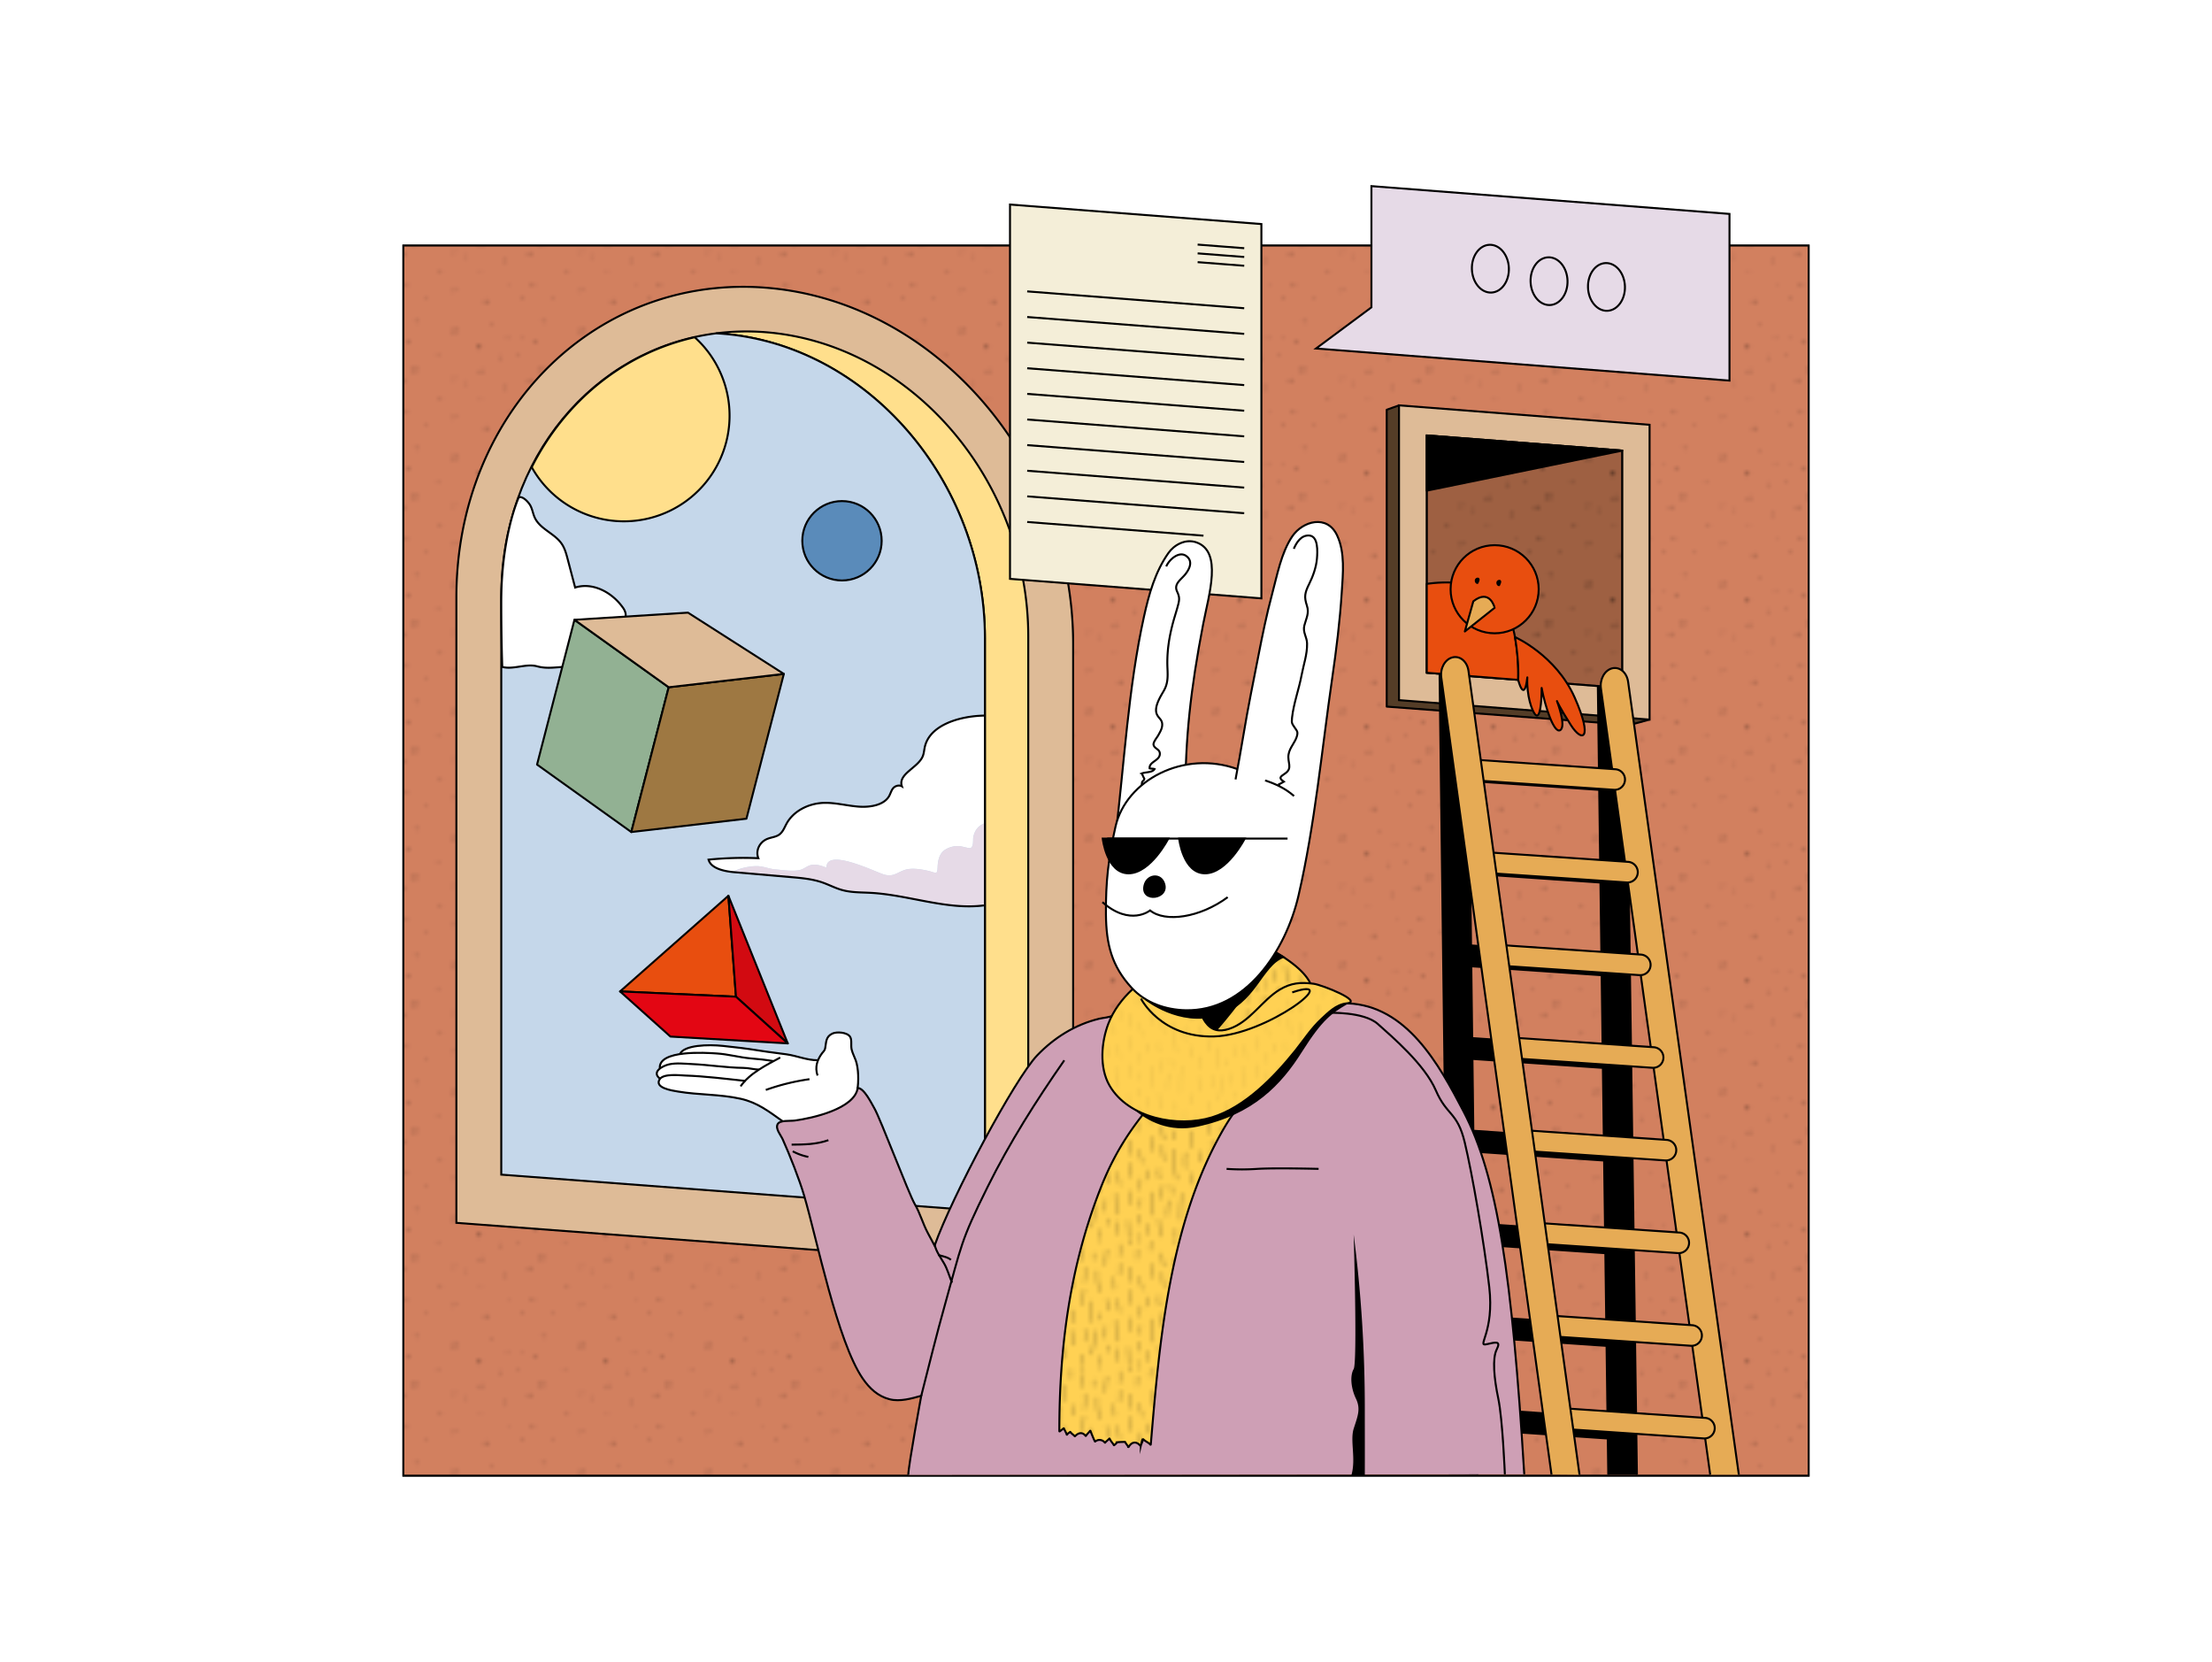 <svg xmlns="http://www.w3.org/2000/svg" xmlns:xlink="http://www.w3.org/1999/xlink" viewBox="0 0 2240.78 1683.13"><defs><style>.cls-1,.cls-13,.cls-2,.cls-26{fill:none;}.cls-10,.cls-13,.cls-14,.cls-15,.cls-16,.cls-17,.cls-18,.cls-19,.cls-2,.cls-20,.cls-21,.cls-22,.cls-23,.cls-24,.cls-26,.cls-27,.cls-28,.cls-29,.cls-30,.cls-31,.cls-4,.cls-5,.cls-6,.cls-7,.cls-8,.cls-9{stroke:#000;}.cls-2{stroke-linecap:round;stroke-width:0.5px;}.cls-13,.cls-14,.cls-17,.cls-2,.cls-21,.cls-22,.cls-23,.cls-24,.cls-4,.cls-6,.cls-7,.cls-8,.cls-9{stroke-miterlimit:10;}.cls-3{isolation:isolate;}.cls-4{fill:#d2805f;}.cls-10,.cls-13,.cls-14,.cls-15,.cls-16,.cls-17,.cls-18,.cls-19,.cls-20,.cls-21,.cls-22,.cls-23,.cls-24,.cls-26,.cls-27,.cls-28,.cls-29,.cls-30,.cls-31,.cls-4,.cls-5,.cls-6,.cls-7,.cls-8,.cls-9{stroke-width:2px;}.cls-10,.cls-15,.cls-16,.cls-18,.cls-19,.cls-20,.cls-26,.cls-27,.cls-28,.cls-29,.cls-30,.cls-31,.cls-5{stroke-linejoin:round;}.cls-25,.cls-5{opacity:0.26;}.cls-5{fill:url(#_10_dpi_20_4);}.cls-31,.cls-6{fill:#debb97;}.cls-7{fill:#ffdf8c;}.cls-8{fill:#c5d7ea;}.cls-12,.cls-9{fill:#e6dae7;}.cls-10{fill:#5a8bba;}.cls-11,.cls-14{fill:#fff;}.cls-15{fill:#543d27;}.cls-17{fill:#9e6042;}.cls-18{opacity:0.44;mix-blend-mode:multiply;fill:url(#_10_dpi_20_4-3);}.cls-19{fill:#e84e0f;}.cls-20{fill:#e6ab55;}.cls-21{fill:#f4eed8;}.cls-22{fill:#ce9fb5;}.cls-24{fill:#ffd153;}.cls-25{fill:url(#_10_dpi_20_);}.cls-27{fill:#d20a11;}.cls-28{fill:#e30613;}.cls-29{fill:#92b193;}.cls-30{fill:#9e7842;}</style><pattern id="_10_dpi_20_4" data-name="10 dpi 20% 4" width="28.8" height="28.8" patternTransform="translate(-766.66 742.6) scale(4.43)" patternUnits="userSpaceOnUse" viewBox="0 0 28.8 28.8"><rect class="cls-1" width="28.8" height="28.8"/><path class="cls-2" d="M12.72,10.43c0,.15,0,.24.21.25,0-.15-.1-.15-.21-.21"/><path class="cls-2" d="M22,4.14c-.15.05-.21.13-.15.3.27.08.42-.13.35-.37a.27.27,0,0,0-.24.2"/><path class="cls-2" d="M23.05,17.27c-.18.74.75,0,.13-.17a.17.17,0,0,0-.13.17"/><path class="cls-2" d="M7.09,21.77c0,.12.06.2.21.19s0-.12,0-.19"/><path class="cls-2" d="M4.84,13.18a1.89,1.89,0,0,1-.09.21c.16,0,.11,0,.23,0s-.06-.1-.14-.08"/><path class="cls-2" d="M6.84,3.85c-.15.16-.06.4.21.37.23-.41-.39-.64-.42-.2,0,.59.93-.29.26-.34a.27.27,0,0,0,.08.4.26.26,0,0,0,0-.42.36.36,0,0,0,.08.4"/><path class="cls-2" d="M16.18,23.72c0-.06.06,0,0-.12s-.61.52-.45.71.66-.26.56-.53c-.53-.08-.34.65,0,.39s-.48-.7-.2-.07"/><path class="cls-2" d="M2.34,16.27c.07,0,.15.06.16-.17-.25,0-.25.26,0,.29"/><path class="cls-2" d="M27.22,8.06c.07,0,.13.07.16-.13a.52.52,0,0,0-.18.18.12.12,0,0,0,.14,0"/><path class="cls-2" d="M28.09,25.31s-.05,0,0,0a.75.75,0,0,1,0-.15c-.07,0,0,.06,0,.08"/><path class="cls-2" d="M1.34.64l0,.13"/><path class="cls-2" d="M16.05,5.89a.43.43,0,0,0-.21.17"/><path class="cls-2" d="M18.43,7a.24.24,0,0,1,.08.09"/><path class="cls-2" d="M2.59,25.22s0,0,0,0"/><path class="cls-2" d="M5.22,26.43c0,.12,0,.2.15.21a.27.27,0,0,0-.18-.38.39.39,0,0,0,0,.26"/><path class="cls-2" d="M4.09,6.27c-.09,0-.16,0-.18.11a.27.27,0,0,0,.44-.19A.32.32,0,0,0,4,6.45a.17.17,0,0,0,.22.07"/><path class="cls-2" d="M26.72,1a.62.62,0,0,0,0,.33"/><path class="cls-2" d="M16.18,14.72a.79.79,0,0,0-.38.21"/><path class="cls-2" d="M21.47,27.68c.06.09.06.17.2.16,0-.19-.13-.32-.32-.34-.1.23.14.64.39.38s0-.71-.31-.57a.4.4,0,0,0,.4.43.14.14,0,0,0,.05-.18"/><path class="cls-2" d="M24.3,22.27c0,.06,0,.09,0,.13s0-.11,0-.18"/><path class="cls-2" d="M12.05,29c.08,0,.11.09.21.08s-.09,0-.17-.08"/><path class="cls-2" d="M28.59,13.64c-.09,0-.1,0,0,0"/><path class="cls-2" d="M9.63,16.77s.07.06.09,0,0-.05,0-.09"/><path class="cls-2" d="M21.93,10.22v0"/><path class="cls-2" d="M-.21,13.64c-.09,0-.1,0,0,0"/><path class="cls-2" d="M12.05.17c.08,0,.11.09.21.08s-.09,0-.17-.08"/></pattern><pattern id="_10_dpi_20_4-3" data-name="10 dpi 20% 4" width="28.8" height="28.8" patternTransform="translate(510.45 742.6) scale(4.43)" patternUnits="userSpaceOnUse" viewBox="0 0 28.8 28.8"><rect class="cls-1" width="28.8" height="28.8"/><path class="cls-2" d="M12.72,10.43c0,.15,0,.24.21.25,0-.15-.1-.15-.21-.21"/><path class="cls-2" d="M22,4.14c-.15.05-.21.13-.15.3.27.08.42-.13.35-.37a.27.27,0,0,0-.24.2"/><path class="cls-2" d="M23.05,17.27c-.18.74.75,0,.13-.17a.17.17,0,0,0-.13.17"/><path class="cls-2" d="M7.09,21.77c0,.12.06.2.21.19s0-.12,0-.19"/><path class="cls-2" d="M4.84,13.18a1.89,1.89,0,0,1-.09.21c.16,0,.11,0,.23,0s-.06-.1-.14-.08"/><path class="cls-2" d="M6.84,3.85c-.15.16-.06.4.21.37.23-.41-.39-.64-.42-.2,0,.59.93-.29.26-.34a.27.27,0,0,0,.08.4.26.26,0,0,0,0-.42.36.36,0,0,0,.08.4"/><path class="cls-2" d="M16.18,23.72c0-.06.06,0,0-.12s-.61.52-.45.71.66-.26.56-.53c-.53-.08-.34.65,0,.39s-.48-.7-.2-.07"/><path class="cls-2" d="M2.34,16.27c.07,0,.15.06.16-.17-.25,0-.25.26,0,.29"/><path class="cls-2" d="M27.22,8.06c.07,0,.13.07.16-.13a.52.52,0,0,0-.18.18.12.12,0,0,0,.14,0"/><path class="cls-2" d="M28.09,25.31s-.05,0,0,0a.75.75,0,0,1,0-.15c-.07,0,0,.06,0,.08"/><path class="cls-2" d="M1.34.64l0,.13"/><path class="cls-2" d="M16.05,5.89a.43.43,0,0,0-.21.17"/><path class="cls-2" d="M18.43,7a.24.24,0,0,1,.08.09"/><path class="cls-2" d="M2.59,25.22s0,0,0,0"/><path class="cls-2" d="M5.22,26.43c0,.12,0,.2.15.21a.27.27,0,0,0-.18-.38.39.39,0,0,0,0,.26"/><path class="cls-2" d="M4.09,6.27c-.09,0-.16,0-.18.11a.27.27,0,0,0,.44-.19A.32.32,0,0,0,4,6.45a.17.17,0,0,0,.22.07"/><path class="cls-2" d="M26.72,1a.62.62,0,0,0,0,.33"/><path class="cls-2" d="M16.18,14.72a.79.79,0,0,0-.38.21"/><path class="cls-2" d="M21.47,27.68c.06.09.06.17.2.16,0-.19-.13-.32-.32-.34-.1.23.14.64.39.38s0-.71-.31-.57a.4.4,0,0,0,.4.43.14.14,0,0,0,.05-.18"/><path class="cls-2" d="M24.3,22.27c0,.06,0,.09,0,.13s0-.11,0-.18"/><path class="cls-2" d="M12.05,29c.08,0,.11.09.21.08s-.09,0-.17-.08"/><path class="cls-2" d="M28.59,13.64c-.09,0-.1,0,0,0"/><path class="cls-2" d="M9.63,16.77s.07.06.09,0,0-.05,0-.09"/><path class="cls-2" d="M21.93,10.22v0"/><path class="cls-2" d="M-.21,13.64c-.09,0-.1,0,0,0"/><path class="cls-2" d="M12.05.17c.08,0,.11.09.21.08s-.09,0-.17-.08"/></pattern><pattern id="_10_dpi_20_" data-name="10 dpi 20%" width="28.8" height="28.8" patternTransform="translate(-766.66 742.6) scale(4.43)" patternUnits="userSpaceOnUse" viewBox="0 0 28.8 28.8"><rect class="cls-1" width="28.8" height="28.8"/><path class="cls-2" d="M9.11,28a4,4,0,0,0,0,2.13"/><path class="cls-2" d="M6.45,8.27a17.88,17.88,0,0,0,.79,6.66"/><path class="cls-2" d="M15.15,6.18A10.42,10.42,0,0,1,15,9.38"/><path class="cls-2" d="M10.51,4.15a8.6,8.6,0,0,0,.27,3.46"/><path class="cls-2" d="M6.31,4A10.69,10.69,0,0,1,6.4,5.78"/><path class="cls-2" d="M12.55,8.69l-.31,2.17"/><path class="cls-2" d="M14.81,1.61a7.9,7.9,0,0,0-.57,2.88"/><path class="cls-2" d="M20.11,13.61a10.13,10.13,0,0,1,.29,2.25"/><path class="cls-2" d="M20.17,2.16a22.46,22.46,0,0,0-.4,3.37"/><path class="cls-2" d="M25.57,6.29a6.24,6.24,0,0,0-.1,3"/><path class="cls-2" d="M12.54,16a10.72,10.72,0,0,1,.23,2.71"/><path class="cls-2" d="M5.45,20a9.91,9.91,0,0,0-.51,3.33"/><path class="cls-2" d="M10.35,24.61a4.52,4.52,0,0,0,.09,2.13"/><path class="cls-2" d="M20.44,24.11a7.63,7.63,0,0,1,0,1.17"/><path class="cls-2" d="M3,12.7a3.7,3.7,0,0,0,.18,2.08"/><path class="cls-2" d="M3.81,7.45a8.55,8.55,0,0,0,.51,3.08"/><path class="cls-2" d="M15.17,20.43a8.45,8.45,0,0,1,0,2.46"/><path class="cls-2" d="M25.43,11.45a7.43,7.43,0,0,1-.25,3"/><path class="cls-2" d="M16.47,14a16.1,16.1,0,0,0,.32,4.54"/><path class="cls-2" d="M21.65,8.61A9.85,9.85,0,0,1,21.89,11"/><path class="cls-2" d="M17.69,20.76a40.5,40.5,0,0,1-1.08,5.12"/><path class="cls-2" d="M12.13,20.61a13.65,13.65,0,0,0,.53,3.17"/><path class="cls-2" d="M8.38,18.38a24,24,0,0,0-.4,5.8"/><path class="cls-2" d="M1.26,18.07a19.89,19.89,0,0,0,.57,5"/><path class="cls-2" d="M4,16.53a17,17,0,0,0-.45,2.83"/><path class="cls-2" d="M3,24.37A23,23,0,0,0,3.7,28"/><path class="cls-2" d="M6.86,26.45c-.05,1-.05,2,0,3"/><path class="cls-2" d="M14.44,26.2a11.18,11.18,0,0,0,.17,3.16"/><path class="cls-2" d="M18.49,26.61A11.84,11.84,0,0,0,18.28,29"/><path class="cls-2" d="M22.53,24.86c0,.89-.05,1.78,0,2.67"/><path class="cls-2" d="M25,24.57c.05,1.7.16,3.4.33,5.09"/><path class="cls-2" d="M25.38,17.81c-.08.94-.12,1.88-.13,2.83"/><path class="cls-2" d="M27.39,23.24l.17,1.87"/><path class="cls-2" d="M23.1,1a5.81,5.81,0,0,1,0,2.42"/><path class="cls-2" d="M27.14,2.11l-.09,2"/><path class="cls-2" d="M27.71,8.4a5.07,5.07,0,0,0,.75,2.75"/><path class="cls-2" d="M27.92,15a10.3,10.3,0,0,0-.14,2.29"/><path class="cls-2" d="M1.44,5.45a18.78,18.78,0,0,0-.12,3"/><path class="cls-2" d="M3.71,3a8.54,8.54,0,0,0,.57,2.83"/><path class="cls-2" d="M1.23.28,1.1,2.15"/><path class="cls-2" d="M9.11-.85a4,4,0,0,0,0,2.13"/><path class="cls-2" d="M11.9.53V2.41"/><path class="cls-2" d="M17.19,3a4.76,4.76,0,0,0,0,1.25"/><path class="cls-2" d="M9.23,9a7.63,7.63,0,0,0-.07,3.33"/><path class="cls-2" d="M.61,13c0,.64-.06,1.27,0,1.91"/><path class="cls-2" d="M.34,25.41a11.3,11.3,0,0,0,.35,2.08"/><path class="cls-2" d="M17.93,7a9.78,9.78,0,0,0,.72,4.63"/><path class="cls-2" d="M15,11.26a13.65,13.65,0,0,0-.3,3.37"/><path class="cls-2" d="M23.17,5.41a10.62,10.62,0,0,1-.12,2.25"/><path class="cls-2" d="M22.73,13.53a9.82,9.82,0,0,0,.38,2.69"/><path class="cls-2" d="M18.63,16.75a4.73,4.73,0,0,0,.06,1.19"/><path class="cls-2" d="M27.91,19.59a5.65,5.65,0,0,0-.11,1.69"/><path class="cls-2" d="M27.23,27.66A4.23,4.23,0,0,0,27.36,29"/><path class="cls-2" d="M10.79,13.72A4.84,4.84,0,0,0,10.36,16"/><path class="cls-2" d="M5.91,16.53l.32,1.63"/><path class="cls-2" d="M19.86,19.72l-.12,2.44"/><path class="cls-2" d="M22.16,18.34a13.06,13.06,0,0,0,.7,4.56"/><path class="cls-2" d="M6.86-2.35c-.05,1-.05,2,0,3"/><path class="cls-2" d="M14.44-2.6A11.18,11.18,0,0,0,14.61.56"/><path class="cls-2" d="M18.49-2.19A11.84,11.84,0,0,0,18.28.19"/><path class="cls-2" d="M25-4.23c.05,1.7.16,3.39.33,5.08"/><path class="cls-2" d="M27.23-1.15A4.26,4.26,0,0,0,27.36.23"/></pattern></defs><title>Management</title><g class="cls-3"><g id="Layer_1" data-name="Layer 1"><rect class="cls-4" x="408.6" y="248.61" width="1423.58" height="1246.01"/><rect class="cls-5" x="408.6" y="248.61" width="1423.58" height="1246.01"/><path class="cls-6" d="M774.72,291.31h0a287.41,287.41,0,0,0-57.63,1.4C572.08,311,462.32,440.06,462.32,605.13v633.36l573.39,43.25,51.4,3.88V652.26C1087.11,465.93,947.25,304.32,774.72,291.31Z"/><path class="cls-7" d="M1041.64,644.8c0-159.21-119.5-297.29-266.92-308.41h0a245.64,245.64,0,0,0-49.24,1.2c1.77.09,3.55.19,5.33.33h0C878.22,349,997.72,487.12,997.72,646.33v580.3l43.92,3.31Z"/><path class="cls-8" d="M730.8,337.92h0c-1.78-.14-3.56-.24-5.33-.33C601.58,353.2,507.79,463.49,507.79,604.53v585.14l489.93,37V646.33C997.72,487.12,878.22,349,730.8,337.92Z"/><path class="cls-7" d="M538.64,473.18A107,107,0,1,0,703.77,341.59C632.1,357.6,572.53,406,538.64,473.18Z"/><polygon class="cls-9" points="1751.99 385.46 1333.15 352.96 1389.27 311.27 1389.27 188.5 1751.99 216.65 1751.99 385.46"/><circle class="cls-10" cx="852.94" cy="547.69" r="40.2"/><path class="cls-11" d="M717.76,870.63a354.23,354.23,0,0,1,50.44-1.46c-3-7.79,1.28-16.6,9.52-19.73,3.53-1.34,7.62-1.74,10.77-3.6,4.44-2.62,6-7.49,8.33-11.7,6.62-12.16,21.28-20.39,37.42-21,11.93-.44,24,3,36,3.82s25.49-1.84,30.5-10.79c1.44-2.58,2.09-5.54,4-7.84s5.95-3.69,8.92-1.93c-4.35-12.46,16-18.65,21-30.22,1.33-3.11,1.48-6.58,2.23-9.87,4.93-21.56,33.82-30.94,59.84-31.58l-.08,109.34c-5.65,2.32-9.5,7-10.75,14-.47,2.58.64,9.61-3,10.85-1.24.43-8.94-1.94-11-2a24.27,24.27,0,0,0-14.22,3.46c-5.92,3.44-7.64,10.79-7.87,17.27-.34,9.18-1.23,6.12-10.67,4.06-7.71-1.69-16.89-2.9-23.64-.34-7.76,3-11.53,7.3-21.29,3.89-10.81-3.78-57.55-26.4-56.95-6.52-4.05-1.52-8.12-3.06-12.64-3-6.12.08-8.13,3.29-13.16,5-6.46,2.25-18.52.41-25.9-.21-6.4-.55-12-3.14-18.31-3.34-7.12-.22-18.3,1.94-25.22,5.92C732,882.09,720,879,717.76,870.63Z"/><path class="cls-12" d="M785.64,880.59c7.38.62,19.44,2.46,25.9.21,5-1.74,7-4.95,13.16-5,4.52-.06,8.59,1.48,12.64,3-.6-19.88,46.14,2.74,56.95,6.52,9.76,3.41,13.53-.94,21.29-3.89,6.75-2.56,15.93-1.35,23.64.34,9.44,2.06,10.33,5.12,10.67-4.06.23-6.48,2-13.83,7.87-17.27A24.27,24.27,0,0,1,972,857c2.08.07,9.78,2.44,11,2,3.63-1.24,2.52-8.27,3-10.85,1.25-7,5.1-11.7,10.75-14l0,82.91c-37.28,4.87-76.13-10.6-114.49-12.72-9.83-.54-19.83-.23-29.39-2.93-6.85-1.93-13.15-5.33-19.87-7.64-10.07-3.47-20.79-4.42-31.34-5.34l-57.71-5-1.78-.18c6.92-4,18.1-6.14,25.22-5.92C773.6,877.45,779.24,880,785.64,880.59Z"/><path class="cls-13" d="M996.69,917c-37.28,4.87-76.13-10.6-114.49-12.72-9.83-.54-19.83-.23-29.39-2.93-6.85-1.93-13.15-5.33-19.87-7.64-10.07-3.47-20.79-4.42-31.34-5.34l-57.71-5c-10.46-.91-23.74-3.85-26.13-12.72a354.23,354.23,0,0,1,50.44-1.46c-3-7.79,1.28-16.6,9.52-19.73,3.53-1.34,7.62-1.74,10.77-3.6,4.44-2.62,6-7.49,8.33-11.7,6.62-12.16,21.28-20.39,37.42-21,11.93-.44,24,3,36,3.82s25.49-1.84,30.5-10.79c1.44-2.58,2.09-5.54,4-7.84s5.95-3.69,8.92-1.93c-4.35-12.46,16-18.65,21-30.22,1.33-3.11,1.48-6.58,2.23-9.87,4.93-21.56,33.82-30.94,59.84-31.58"/><path class="cls-14" d="M508.82,675.45c11.13,3,24.07-3.67,35.21-.62,11.58,3.16,21.49.17,33.52.52,9.61.28,19.27-1.26,28.84-.45,8,.69,15.78,3,23.54,5.07A404.17,404.17,0,0,0,688.23,691a8.35,8.35,0,0,0,4.36-.28c3.36-1.49,3.34-6.47,1.46-9.59s-5-5.45-6.4-8.8c-.8-1.86-1.06-4-2.23-5.64a11.06,11.06,0,0,0-4.86-3.35c-14-6.07-30.9-8-40.93-19.55a23.37,23.37,0,0,1-6.08-15.52c.05-2.48.58-5,.08-7.42a15.71,15.71,0,0,0-2.88-5.78c-10.75-15.11-30.28-25.68-48.13-20l-7.56-28.73c-1.42-5.39-2.88-10.89-6-15.49-7.18-10.65-22-14.93-27.36-26.62-1.78-3.86-2.34-8.22-4.33-12s-7.75-9.91-11.82-8.57c0,0-17.77,38.56-17.77,106.28C507.79,649.76,508.82,675.45,508.82,675.45Z"/><polyline class="cls-15" points="1417.21 410.54 1404.76 415 1404.76 715.66 1651.13 734.22 1671.04 728.79"/><polygon class="cls-6" points="1671.04 728.79 1417.21 709.1 1417.21 410.54 1671.04 430.24 1671.04 728.79"/><path class="cls-16" d="M1658.21,1493.57l-11.15-803.06c-.12-9.39-6.56-15.49-14.4-13.63s-14.1,11-14,20.36l10.54,796.33"/><path class="cls-16" d="M1619,799.91l-140.37-9.61-.11-21.1L1623,779.1a8.9,8.9,0,0,1,8.49,9h0A12.07,12.07,0,0,1,1619,799.91Z"/><path class="cls-16" d="M1620.15,893.76l-140.38-9.62-.11-21.1,144.52,9.9a8.93,8.93,0,0,1,8.5,9.06h0A12.08,12.08,0,0,1,1620.15,893.76Z"/><path class="cls-16" d="M1621.34,987.61,1481,978l-.11-21.1,144.52,9.9a8.93,8.93,0,0,1,8.5,9.05h0A12.1,12.1,0,0,1,1621.34,987.61Z"/><path class="cls-16" d="M1622.52,1081.45l-140.38-9.62-.1-21.1,144.51,9.91a8.91,8.91,0,0,1,8.5,9h0A12.07,12.07,0,0,1,1622.52,1081.45Z"/><path class="cls-16" d="M1623.71,1175.3l-140.38-9.62-.11-21.1,144.52,9.9a8.93,8.93,0,0,1,8.5,9h0A12.1,12.1,0,0,1,1623.71,1175.3Z"/><path class="cls-16" d="M1624.89,1269.14l-140.37-9.62-.11-21.1,144.52,9.91a8.9,8.9,0,0,1,8.49,9.05h0A12.07,12.07,0,0,1,1624.89,1269.14Z"/><path class="cls-16" d="M1626.08,1363l-140.38-9.62-.11-21.1,144.52,9.9a8.92,8.92,0,0,1,8.5,9.06h0A12.09,12.09,0,0,1,1626.08,1363Z"/><path class="cls-16" d="M1627.27,1456.83l-140.38-9.61-.11-21.1,144.52,9.9a8.91,8.91,0,0,1,8.5,9h0A12.08,12.08,0,0,1,1627.27,1456.83Z"/><path class="cls-16" d="M1496.81,1493.57,1486.74,679.4c-.11-9.38-6.56-15.48-14.4-13.62s-14.1,11-14,20.36l10.11,807.19"/><polygon class="cls-17" points="1643.31 696.74 1445.33 681.38 1445.33 441.01 1643.31 456.38 1643.31 696.74"/><polygon class="cls-18" points="1643.31 696.74 1445.33 681.38 1445.33 441.01 1643.31 456.38 1643.31 696.74"/><path class="cls-19" d="M1445.33,591.37s47.14-8.13,71.26,13.93,21.31,83.26,21.31,83.26l-92.57-7.18Z"/><circle class="cls-19" cx="1514.09" cy="596.78" r="44.62"/><path class="cls-20" d="M1492.49,609l-8.6,30.56,30.2-24S1509.39,595.68,1492.49,609Z"/><polygon class="cls-21" points="1277.81 606.03 1023.14 586.27 1023.14 207.16 1277.81 226.92 1277.81 606.03"/><line class="cls-21" x1="1040.55" y1="295.12" x2="1260.4" y2="312.18"/><line class="cls-21" x1="1213.21" y1="247.72" x2="1260.43" y2="251.38"/><line class="cls-21" x1="1213.21" y1="256.61" x2="1260.43" y2="260.27"/><line class="cls-21" x1="1213.21" y1="265.5" x2="1260.43" y2="269.17"/><line class="cls-21" x1="1040.55" y1="321.07" x2="1260.4" y2="338.13"/><line class="cls-21" x1="1040.55" y1="347.02" x2="1260.4" y2="364.08"/><line class="cls-21" x1="1040.55" y1="372.97" x2="1260.4" y2="390.03"/><line class="cls-21" x1="1040.55" y1="398.92" x2="1260.4" y2="415.98"/><line class="cls-21" x1="1040.55" y1="424.87" x2="1260.4" y2="441.93"/><line class="cls-21" x1="1040.55" y1="450.82" x2="1260.4" y2="467.88"/><line class="cls-21" x1="1040.55" y1="476.77" x2="1260.4" y2="493.83"/><line class="cls-21" x1="1040.55" y1="502.72" x2="1260.4" y2="519.78"/><line class="cls-21" x1="1040.55" y1="528.67" x2="1219.14" y2="542.53"/><polygon class="cls-16" points="1643.31 456.38 1445.33 496.95 1445.33 441.01 1643.31 456.38"/><path class="cls-11" d="M806.07,1144.7l57.57-19.57,4.82-21.23c1.53-8.27,1.31-22-1.62-30-1.31-3.62-3.17-7-4.11-10.88-1-4.06.52-9.79-1.6-13-3-4.57-13.5-5.28-17.9-3.2-6.87,3.24-6.17,8.76-7.28,14.72-.48,2.6-1.78,3.32-3.2,5.23a32.73,32.73,0,0,0-4.09,7.13h0c-11.33,0-20.79-4.43-31.9-6-9.12-1.32-17.68-2.2-26.84-3.69-14.58-2.37-25-3.5-37.72-4.86-14.42-1.54-39.37-1-43.46,8.31-11.7,1.81-21.22,5.91-20.31,14.65h0c-3.49,2.75-4.95,6.43.18,10.26h.08a4.63,4.63,0,0,0-.43.56c-5.62,8.75,12.4,11.42,18.59,12.46,21,3.54,42.33,2.61,63.39,7.3,17.07,3.8,28.57,12.82,42.66,22.86Z"/><path class="cls-22" d="M920.11,1493.75c.07-9.2,13.13-80.09,13.13-80.09-9.65,2.69-21.52,6.22-32.09,3.5-11.86-3.05-20.3-10.93-27.26-21.07-25.64-37.39-46.49-141.58-59.17-184.78-4.86-16.59-14.78-41.81-21.94-57.61-1.75-3.86-7.49-10.47-5.07-15.09,2.3-4.39,12.41-3.06,17.29-3.71,18.24-2.41,60.77-12,63.88-33,6.54.09,13.94,15.62,16.81,20.48,6.11,10.39,34.82,86.58,40.95,97.06,5.49,9.39,8.15,19.8,13.27,29.37l6.82,12.76c17.68-50,81.35-169.08,103.93-192.67,17.06-17.82,38.29-31.14,62.49-37.05,4.62-1.13,10.56-1.34,14.75-3.44,12.64-6.33,29,1.11,43.21.23,18.57-1.15,36.61-8.62,53.89-15.14,18.49-7,37.75-15.26,57.75-16.37,21.07-1.16,42.62,4.57,58.7,20.32,10.39.46,13.59-.61,23.74-1.26,59.68,2.34,92.39,61.47,117.42,109.54,34.38,66,49.06,165.34,61.48,367.38"/><path class="cls-23" d="M1193.24,1033.69s52.49,31,52.49,30.2S1285,989.38,1285,989.38l-48.82-11.29"/><path class="cls-24" d="M1289,962.57c79.32,45.11,20.66,68.53,12.44,88-19.78,46.91-39.3,54.28-61,91.22-55.45,94.59-65.73,214.42-74.67,321.17a.26.26,0,0,1-.46.15c-1.64-2-4.73-3.06-7.13-5.38a.27.27,0,0,0-.45.18c-.16,2.42-1.55,4.08-2.07,6.28a.27.27,0,0,1-.47.11c-4.12-4.94-8.78-4-11.78,1.1a.26.26,0,0,1-.47,0c-.68-1.51-2.48-3.32-3.08-4.85a.23.23,0,0,0-.23-.17c-1.87,0-6,.08-7.75.32a.24.24,0,0,0-.17.09,20.22,20.22,0,0,1-3,2.89.26.26,0,0,1-.41-.09c-.9-1.84-3.35-4.28-4.16-6.44a.27.27,0,0,0-.46-.09c-1,1.31-3.06,2.63-4.08,4a.25.25,0,0,1-.41,0,6.77,6.77,0,0,0-9.68-1.14.26.26,0,0,1-.4-.09c-1.64-3.44-3.12-7-4.43-10.56a.27.27,0,0,0-.47-.06c-1,1.6-3.09,3.14-4.09,5a.26.26,0,0,1-.44,0c-3-3.86-7-3.48-10.63.36a.25.25,0,0,1-.39,0c-1-1.25-3.35-2.67-4.35-4.25a.26.26,0,0,0-.42,0c-1.11,1.17-1.86,1-2.85,2.62a.26.26,0,0,1-.48-.06c-.5-2-2.2-4.45-2.77-6.13a.27.27,0,0,0-.45-.08,43.86,43.86,0,0,1-3.78,3,.26.26,0,0,1-.44-.2c0-85.29,10.65-167,42-246.59,23-58.43,52.67-86,93.78-133.19,13.88-16,28.71-32.26,41.41-48.78,5.48-7.11,9.45-12.57,8.16-22.27"/><path class="cls-25" d="M1289,962.57c79.32,45.11,20.66,68.53,12.44,88-19.78,46.91-39.3,54.28-61,91.22-55.45,94.59-65.73,214.42-74.67,321.17a.26.26,0,0,1-.46.15c-1.64-2-4.73-3.06-7.13-5.38a.27.27,0,0,0-.45.18c-.16,2.42-1.55,4.08-2.07,6.28a.27.27,0,0,1-.47.11c-4.12-4.94-8.78-4-11.78,1.1a.26.26,0,0,1-.47,0c-.68-1.51-2.48-3.32-3.08-4.85a.23.23,0,0,0-.23-.17c-1.87,0-6,.08-7.75.32a.24.24,0,0,0-.17.09,20.22,20.22,0,0,1-3,2.89.26.26,0,0,1-.41-.09c-.9-1.84-3.35-4.28-4.16-6.44a.27.27,0,0,0-.46-.09c-1,1.31-3.06,2.63-4.08,4a.25.25,0,0,1-.41,0,6.77,6.77,0,0,0-9.68-1.14.26.26,0,0,1-.4-.09c-1.64-3.44-3.12-7-4.43-10.56a.27.27,0,0,0-.47-.06c-1,1.6-3.09,3.14-4.09,5a.26.26,0,0,1-.44,0c-3-3.86-7-3.48-10.63.36a.25.25,0,0,1-.39,0c-1-1.25-3.35-2.67-4.35-4.25a.26.26,0,0,0-.42,0c-1.11,1.17-1.86,1-2.85,2.62a.26.26,0,0,1-.48-.06c-.5-2-2.2-4.45-2.77-6.13a.27.27,0,0,0-.45-.08,43.86,43.86,0,0,1-3.78,3,.26.26,0,0,1-.44-.2c0-85.29,10.65-167,42-246.59,23-58.43,52.67-86,93.78-133.19,13.88-16,28.71-32.26,41.41-48.78,5.48-7.11,9.45-12.57,8.16-22.27"/><path class="cls-23" d="M1126.16,1095.19s30.58,56.94,86.79,44.9,84.3-42.25,105.13-75.31,30.39-39.25,46.05-48.58"/><path class="cls-24" d="M1258.54,963.7c-24,8.63-51.09,7.1-75.32,15.94-25.46,9.3-50.29,31.07-60.26,56.65-7.42,19-9.47,45.11,1,63.15,19.32,33.35,69.45,42.66,103.53,32.27,33.62-10.24,63.12-40.78,84.63-67.54,8.8-11,16.23-22.7,26.8-32.45,6.12-5.64,14.46-14.4,25.23-15.52,17.5-1.82-24.57-18.66-33.44-19.86-13.19-1.78-23-.81-34.21,5.87-18.1,10.83-30.37,33-51.44,39.85-10,3.26-17.92,1.64-24-6.93-9.12-12.84-2-22.44,9.28-33.05"/><path class="cls-25" d="M1258.54,963.7c-24,8.63-51.09,7.1-75.32,15.94-25.46,9.3-50.29,31.07-60.26,56.65-7.42,19-9.47,45.11,1,63.15,19.32,33.35,69.45,42.66,103.53,32.27,33.62-10.24,63.12-40.78,84.63-67.54,8.8-11,16.23-22.7,26.8-32.45,6.12-5.64,14.46-14.4,25.23-15.52,17.5-1.82-24.57-18.66-33.44-19.86-13.19-1.78-23-.81-34.21,5.87-18.1,10.83-30.37,33-51.44,39.85-10,3.26-17.92,1.64-24-6.93-9.12-12.84-2-22.44,9.28-33.05"/><path class="cls-23" d="M1160.86,1012.22s33.79,27.12,72.17,15.83,44.1-50,66.89-58.86c-8.94-5.49-13.83-6.62-13.83-6.62"/><path class="cls-13" d="M792.9,1135.68c-14.09-10-25.59-19.06-42.65-22.86-21.07-4.69-42.37-3.76-63.39-7.3-6.19-1-24.22-3.71-18.6-12.46,3.85-6,20.31-3.94,26-3.75,19.73.67,41.23,3.34,61,5.47"/><path class="cls-13" d="M668.61,1092.5c-9-6.75,2.39-13,9.31-14.56,7.16-1.57,15.83-.58,23.11-.25,17.28.77,34.63,3.67,51.93,3.87,6,.07,10.13,1.54,15.86,1.74"/><path class="cls-13" d="M668.43,1082.24c-2-19.32,47-16,57.68-15.29,11.57.73,22.93,4,34.38,5,9,.8,14.21,1.27,23.09,2.75"/><path class="cls-13" d="M688.74,1067.6c4.08-9.32,29-9.86,43.46-8.32,12.74,1.36,23.14,2.49,37.72,4.86,9.16,1.49,17.72,2.37,26.84,3.69,11.11,1.61,20.57,6,31.9,6"/><path class="cls-13" d="M828.19,1089.31c-2.93-8.58-.29-16,4.56-22.57,1.42-1.91,2.72-2.63,3.2-5.23,1.11-6,.41-11.48,7.28-14.72,4.41-2.08,14.89-1.37,17.9,3.2,2.12,3.21.6,8.94,1.6,13,.94,3.83,2.8,7.26,4.12,10.88,2.92,8.05,3.14,21.76,1.61,30"/><path class="cls-13" d="M750.23,1100.25c9.07-13.25,26.32-21.68,40.12-29.18"/><path class="cls-13" d="M775.76,1103.9A224.7,224.7,0,0,1,820,1093"/><path class="cls-26" d="M933.24,1413.66c8.18-32,15.19-60.92,24.12-92.71,16.94-60.25,15.22-62.77,43.2-119.06,22.35-45,48.92-86.84,77.58-128"/><path d="M1382.56,1494.22c.09-19.57,0-47.59,0-67.16a1371.79,1371.79,0,0,0-11.28-176.71s3.9,129.61,0,136.25-2.78,19.36,2.3,29.94,1.7,17.91-2.25,30.33,2.56,30.38-2.39,47.35"/><path class="cls-26" d="M946.91,1260.75c1.22,6.58,6.18,13.15,9.54,19,3.46,6,5.19,13,8,19.39"/><path class="cls-26" d="M801.93,1159.29c12.84-.09,24.92-.19,37.25-4.52"/><path class="cls-26" d="M818.86,1171.71a56.64,56.64,0,0,1-15.8-5.65"/><path class="cls-26" d="M950.3,1270.91c4.15,1.46,9.68,2.09,13,5.08"/><path class="cls-13" d="M1345.35,1025.8s36.09-1.52,50.39,11.28,47.41,40.9,58.7,67.11,21.82,21.52,29.35,52.84,19.57,100.56,24.84,146.47-12.8,60.21-3,58,15.05-3.76,10.53,5.27-2.75,28.89,1.64,49.82,6.64,76.58,6.64,76.58"/><path class="cls-14" d="M1130,847c9-74,12.82-149.73,28.88-222.6,5-22.63,11.29-45.26,24.84-64.46,5.55-7.86,17-14.6,28.29-10.6,26.53,9.38,12.61,52.63,6.79,82.86-12.91,67.06-18.07,115.8-18.06,174.91"/><path class="cls-14" d="M1253.65,779c-54.15-19.8-113,11.18-123.62,58.18-7.14,31.74-10,55.69-9.7,88.72.26,30.42,5.81,52.53,25.94,74.46,14.39,15.69,34.85,22.36,54.7,22.8,61.32,1.34,101.59-60.74,114.42-116.08,16.65-71.85,23.51-146.91,34.09-219.88,4.21-29,7.87-58.1,9.73-87.39,1.19-18.66,3.53-40.15-4.79-57.74-10.07-21.27-34.75-14.35-45.24,1-11.28,16.5-15.47,39.81-20.57,58.78-5.46,20.3-9.63,40.78-13.67,61.39-5.34,27.23-10.82,53.83-15.34,81.25-2.82,17.11-5,28.73-8,44.91"/><path class="cls-23" d="M1159.48,896.53c-4.57,18.27,26.76,14,19.22-3C1174.62,884.33,1162,886.29,1159.48,896.53Z"/><path class="cls-13" d="M1243.67,908.67c-28.35,21-63.5,25.73-78.62,13.42,0,0-20.07,16.4-48.31-8.41"/><path class="cls-13" d="M1310.64,555.82c2.69-6.34,7.42-14,15.62-13.44,9.41.66,8.35,16.75,7.84,23.27-.68,8.8-4.19,18.37-7.84,25.66-4.55,9.08-5.26,13.28-2.37,22,2.59,7.76-.7,12.85-2.56,20.16-1.8,7.08,2.64,11.5,2.76,18.37.2,11.06-3.52,21.06-5.52,31.78-2.7,14.38-8.08,28.65-9.7,43.17-.66,6,0,6,2.76,10.24,2,3,3.38,3.81,2.29,8.13-1.7,6.74-7.42,11.74-8.6,18.91-1.32,8.06,4.35,13.7-3.2,19.09-4.94,3.52-7.44,4.48-1.5,8.57-1.66,1.09-3.5,1.77-5.23,2.72.16,1.11.68.64,1.39.9"/><path class="cls-23" d="M1117.08,849.31h66.42s-18.06,35.19-40.26,35.19S1117.08,849.31,1117.08,849.31Z"/><path class="cls-23" d="M1194.5,849.31h66.42s-18.06,35.19-40.27,35.19S1194.5,849.31,1194.5,849.31Z"/><line class="cls-23" x1="1121.6" y1="849.31" x2="1304.3" y2="849.31"/><path class="cls-13" d="M1281.53,790.42c10.93,3.58,20.61,8.19,29.35,15.81"/><path class="cls-13" d="M1181.43,573.67c2.9-6.91,13-15.89,20.25-10.55,6.94,5.08,3.61,12.61-.64,18.13-4.51,5.84-12.16,9.92-8.72,17.63,1.94,4.34,2.79,6.83,1.53,12.12-1.48,6.24-3.61,12.39-5.3,18.57-4.3,15.8-6.62,30.71-5.9,47.17.37,8.58.58,15.47-3.77,23-3.25,5.61-9.85,16-7.17,23.19,1.84,4.92,6.27,5.77,5.56,12.26-.37,3.45-2.36,6.63-4,9.62-1.08,1.94-5.29,7-4.71,9.55,1,4.36,6.87,4.17,6.35,9.73-.61,6.52-11,7.43-10.34,14.12,1.68.43,3.43.1,5,.71-2.13,3.7-9.3,2.86-13,4.47.22.1,2.36,5.05,2.59,5.18.09,1.79-1.74,2.3-2.21,3.73a20.82,20.82,0,0,0-.38,2.63"/><path class="cls-26" d="M1242.54,1183.84a227.09,227.09,0,0,0,31.13,0c19.2-1.13,62.09,0,62.09,0"/><path class="cls-26" d="M1155.82,1011.42s20,39.66,73.83,38.3,132.83-62.69,79.4-44.63"/><path class="cls-20" d="M1761.46,1493.57,1649.29,690.51c-1.3-9.39-8.52-15.49-16.12-13.63s-12.72,11-11.42,20.36l110.71,796.33"/><path class="cls-20" d="M1635,799.91l-141.58-9.61-2.77-21.1,145.77,9.9a10.41,10.41,0,0,1,9.63,9h0A10.43,10.43,0,0,1,1635,799.91Z"/><path class="cls-20" d="M1648,893.76l-141.59-9.62L1503.6,863l145.76,9.9A10.45,10.45,0,0,1,1659,882h0A10.43,10.43,0,0,1,1648,893.76Z"/><path class="cls-20" d="M1660.94,987.61,1519.35,978l-2.76-21.1,145.76,9.9a10.45,10.45,0,0,1,9.64,9.05h0A10.44,10.44,0,0,1,1660.94,987.61Z"/><path class="cls-20" d="M1673.93,1081.45l-141.59-9.62-2.76-21.1,145.76,9.91a10.43,10.43,0,0,1,9.64,9h0A10.43,10.43,0,0,1,1673.93,1081.45Z"/><path class="cls-20" d="M1686.92,1175.3l-141.59-9.62-2.76-21.1,145.76,9.9a10.44,10.44,0,0,1,9.64,9h0A10.44,10.44,0,0,1,1686.92,1175.3Z"/><path class="cls-20" d="M1699.91,1269.14l-141.59-9.62-2.76-21.1,145.77,9.91a10.42,10.42,0,0,1,9.63,9.05h0A10.43,10.43,0,0,1,1699.91,1269.14Z"/><path class="cls-20" d="M1712.9,1363l-141.58-9.62-2.77-21.1,145.77,9.9a10.43,10.43,0,0,1,9.63,9.06h0A10.43,10.43,0,0,1,1712.9,1363Z"/><path class="cls-20" d="M1725.89,1456.83l-141.58-9.61-2.77-21.1,145.77,9.9a10.43,10.43,0,0,1,9.64,9h0A10.43,10.43,0,0,1,1725.89,1456.83Z"/><path class="cls-20" d="M1600.06,1493.57,1487.57,679.4c-1.3-9.38-8.51-15.48-16.11-13.62s-12.73,11-11.43,20.36l111.65,807.19"/><polygon class="cls-19" points="628.12 1004.11 737.88 907.25 745.55 1009.47 628.12 1004.11"/><polygon class="cls-27" points="745.55 1009.47 798.02 1056.76 737.88 907.25 745.55 1009.47"/><polygon class="cls-28" points="798.02 1056.76 679.16 1049.84 628.12 1004.11 745.55 1009.47 798.02 1056.76"/><polygon class="cls-29" points="639.51 842.68 544.03 774.36 581.92 627.73 677.41 696.05 639.51 842.68"/><polygon class="cls-30" points="639.51 842.68 756.14 829.18 794.04 682.55 677.41 696.05 639.51 842.68"/><polygon class="cls-31" points="677.41 696.05 581.92 627.73 696.94 620.49 794.04 682.55 677.41 696.05"/><ellipse class="cls-9" cx="1507.49" cy="279.26" rx="18.72" ry="24.19" transform="matrix(1, -0.04, 0.04, 1, -8.88, 53.16)"/><ellipse class="cls-9" cx="1569.22" cy="284.66" rx="18.72" ry="24.19" transform="translate(-9.04 55.33) rotate(-2.01)"/><ellipse class="cls-9" cx="1627.38" cy="290.48" rx="18.72" ry="24.19" transform="translate(-9.2 57.38) rotate(-2.01)"/><path class="cls-16" d="M1496.64,590.44c-1.66,0-2.77-3.88,0-4.43S1496.64,590.44,1496.64,590.44Z"/><path class="cls-16" d="M1518.53,592.67c-1.66,0-2.77-3.87,0-4.43S1518.53,592.67,1518.53,592.67Z"/><path class="cls-19" d="M1534.71,645.22s41.5,18.32,60.5,61.32,7.5,45.86-4,27.68-14-24.18-14-24.18,9.88,25.76,3.22,29.5c-6.22,3.5-15.22-23.8-18.72-42.8,0,15.5-1.77,31.66-6.2,27.23-3.67-3.67-9.21-19.57-8.3-37.93-3.09,27.25-9.31,2.52-9.31,2.52S1539.22,672.41,1534.71,645.22Z"/></g></g></svg>